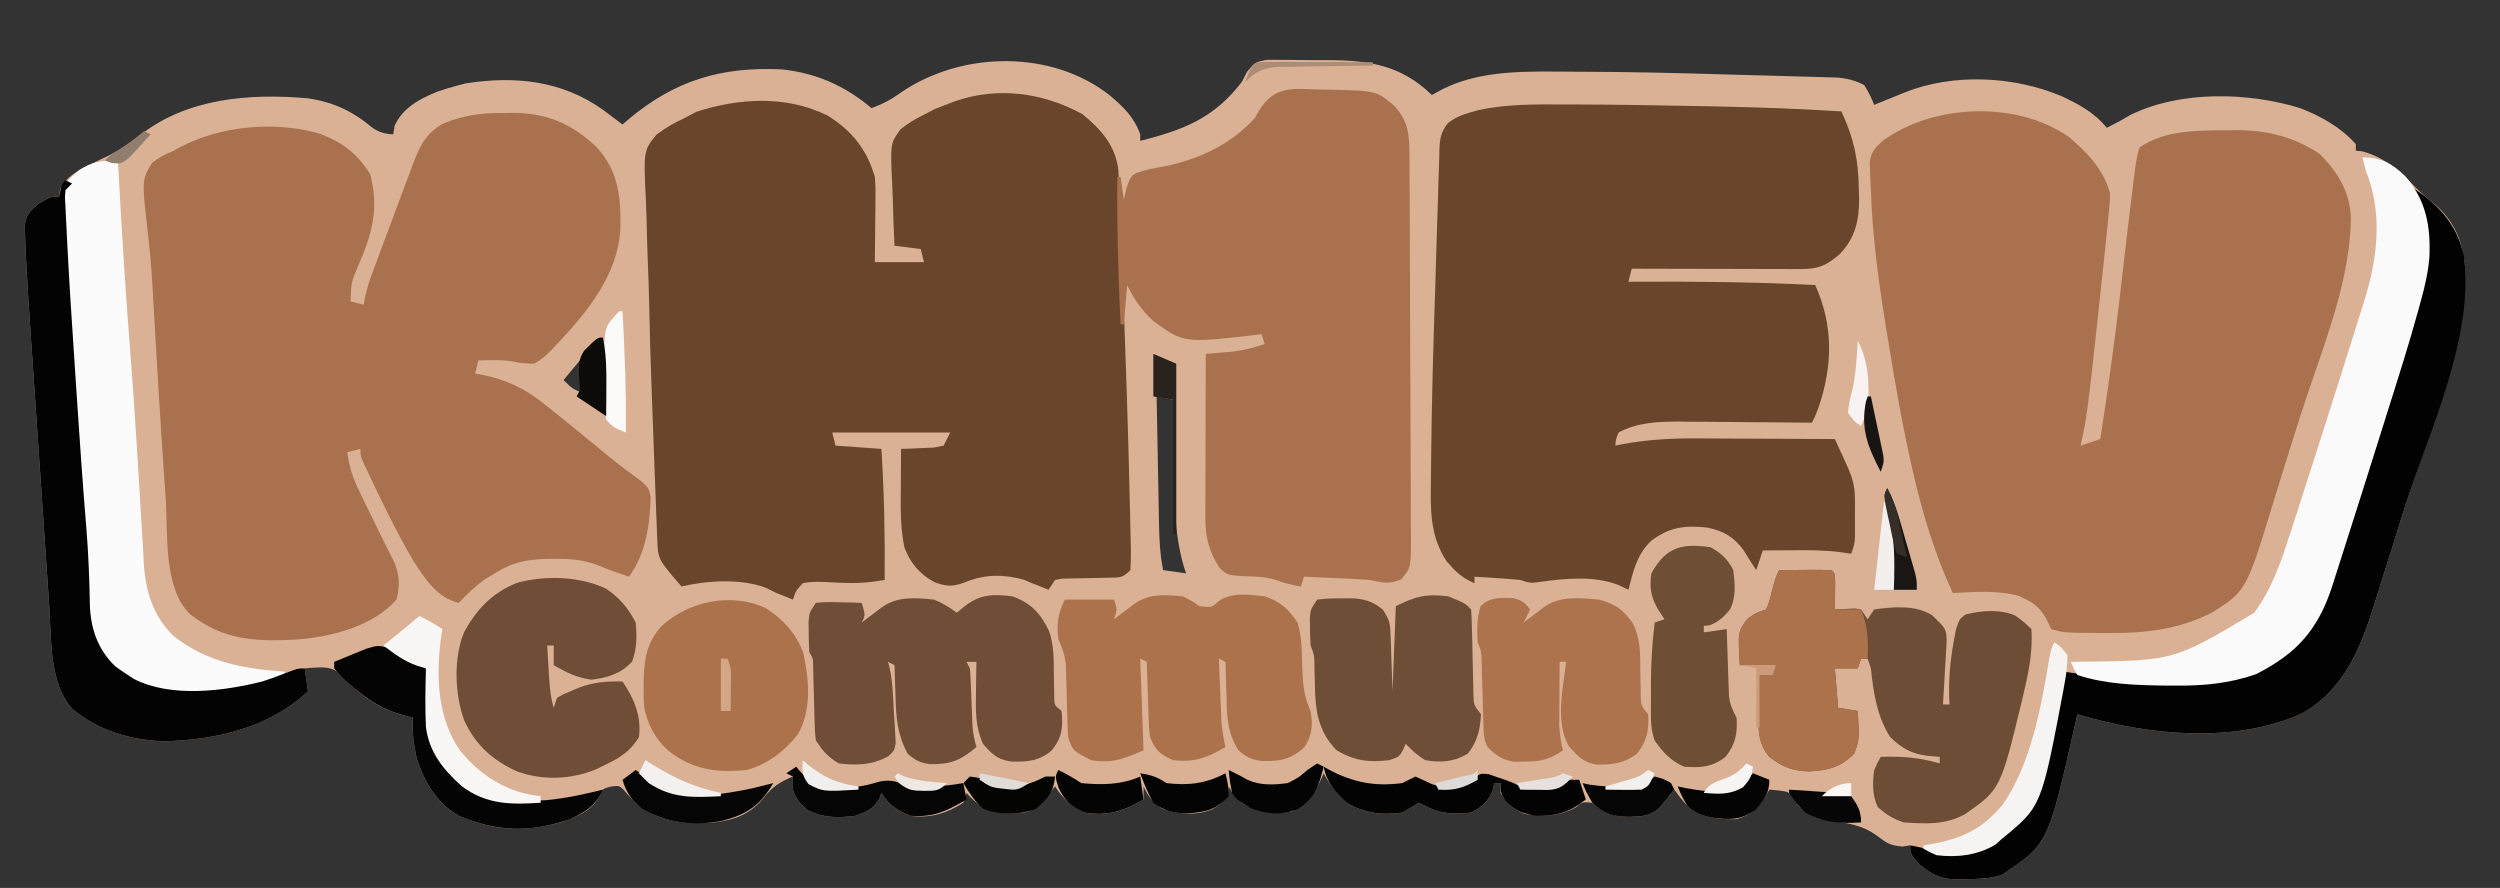 <?xml version="1.0" encoding="UTF-8"?>
<svg version="1.1" xmlns="http://www.w3.org/2000/svg" width="763" height="271">
<rect width="100%" height="100%" fill="#333333" stroke="none"/>
<path d="M0 0 C4.274 3.595 7.634 6.722 9.559 12.109 C9.559 12.769 9.559 13.429 9.559 14.109 C22.794 10.739 32.036 7.223 40.559 -3.891 C41.094 -4.915 41.629 -5.939 42.18 -6.994 C44.559 -9.891 44.559 -9.891 48.143 -10.635 C49.574 -10.661 51.006 -10.653 52.438 -10.617 C53.205 -10.618 53.972 -10.619 54.763 -10.62 C56.388 -10.616 58.012 -10.596 59.637 -10.563 C62.089 -10.516 64.537 -10.522 66.99 -10.535 C79.491 -10.491 89.305 -8.939 98.559 0.109 C99.693 -0.509 100.827 -1.128 101.996 -1.766 C114.091 -7.76 128.436 -7.062 141.613 -7.008 C142.6 -7.006 142.6 -7.006 143.607 -7.003 C158.826 -6.967 174.036 -6.602 189.248 -6.146 C193.014 -6.033 196.78 -5.934 200.547 -5.837 C203.497 -5.759 206.446 -5.673 209.395 -5.585 C210.786 -5.544 212.178 -5.507 213.569 -5.472 C215.491 -5.424 217.412 -5.363 219.333 -5.301 C220.418 -5.27 221.504 -5.239 222.622 -5.207 C225.663 -4.879 227.855 -4.313 230.559 -2.891 C232.371 0.234 232.371 0.234 233.559 3.109 C234.595 2.688 235.631 2.266 236.699 1.832 C238.069 1.279 239.439 0.725 240.809 0.172 C241.491 -0.106 242.172 -0.384 242.875 -0.67 C257.611 -6.607 276.238 -5.695 290.762 0.469 C296.202 3.018 300.718 5.446 304.559 10.109 C307.057 8.887 309.413 7.6 311.809 6.172 C326.977 -1.314 347.79 -0.77 363.559 4.109 C369.919 6.573 375.983 9.943 380.559 15.109 C380.559 15.769 380.559 16.429 380.559 17.109 C381.219 17.171 381.879 17.233 382.559 17.297 C389.237 19.106 394.099 23.348 398.766 28.293 C400.654 30.206 402.66 31.854 404.746 33.547 C410.468 38.47 413.067 44.55 413.867 51.973 C414.797 76.848 402.787 102.964 395.378 126.355 C393.909 130.992 392.456 135.635 391.009 140.279 C389.952 143.66 388.884 147.038 387.812 150.414 C387.317 151.98 386.826 153.546 386.34 155.114 C382.126 168.675 377.079 181.545 364.121 188.859 C343.369 198.287 316.783 195.474 295.559 189.109 C295.212 190.672 295.212 190.672 294.859 192.266 C286.633 228.727 286.633 228.727 272.559 238.109 C268.923 239.321 265.535 239.37 261.746 239.422 C261.047 239.451 260.347 239.48 259.627 239.51 C254.478 239.572 251.67 238.444 247.559 235.109 C244.559 231.709 244.559 231.709 244.559 229.109 C243.754 229.233 242.95 229.357 242.121 229.484 C238.293 229.081 237.446 228.477 234.496 226.234 C229.677 222.738 225.338 222.272 219.523 221.594 C215.484 220.934 213.587 219.819 210.559 217.109 C210.064 216.387 209.569 215.666 209.059 214.922 C207.592 212.779 207.592 212.779 204.371 212.359 C203.443 212.277 202.515 212.194 201.559 212.109 C201.022 213.037 200.486 213.966 199.934 214.922 C197.239 218.539 195.846 219.76 191.559 221.109 C186.011 221.243 180.954 220.729 176.559 217.109 C174.246 214.422 174.246 214.422 172.559 212.109 C171.961 212.85 171.961 212.85 171.352 213.605 C170.822 214.246 170.292 214.887 169.746 215.547 C169.224 216.185 168.702 216.823 168.164 217.48 C165.431 220.254 162.458 220.314 158.746 220.422 C153.897 220.401 151.416 219.12 147.559 216.109 C144.545 215.829 144.545 215.829 142.434 217.547 C137.325 220.323 132.413 220.413 126.746 219.484 C123.097 217.91 121.615 216.482 119.559 213.109 C119.559 212.119 119.559 211.129 119.559 210.109 C118.899 210.109 118.239 210.109 117.559 210.109 C117.476 210.687 117.394 211.264 117.309 211.859 C116.142 215.36 113.827 217.475 110.559 219.109 C105.644 219.569 101.695 219.688 97.246 217.422 C95.916 216.772 95.916 216.772 94.559 216.109 C92.88 217.089 91.215 218.093 89.559 219.109 C83.355 219.967 77.996 219.351 72.559 216.109 C69.784 213.398 67.3 210.591 65.559 207.109 C65.316 207.652 65.074 208.195 64.824 208.754 C62.581 213.543 60.902 216.841 55.746 218.797 C49.795 219.647 45.736 219.287 40.559 216.109 C38.649 214.464 37.684 213.36 36.559 211.109 C36.476 211.708 36.394 212.306 36.309 212.922 C35.329 215.779 34.122 216.572 31.559 218.109 C26.581 220.065 21.166 219.686 16.246 217.922 C13.315 215.945 12.092 214.261 10.559 211.109 C10.559 212.429 10.559 213.749 10.559 215.109 C4.504 218.697 -0.376 220.293 -7.441 219.109 C-11.448 217.07 -14.013 214.886 -16.441 211.109 C-17.039 211.85 -17.039 211.85 -17.648 212.605 C-18.178 213.246 -18.708 213.887 -19.254 214.547 C-19.776 215.185 -20.298 215.823 -20.836 216.48 C-23.603 219.287 -26.568 219.291 -30.316 219.359 C-35.612 219.305 -38.384 218.025 -42.254 214.422 C-42.646 213.989 -43.038 213.556 -43.441 213.109 C-43.771 214.099 -44.101 215.089 -44.441 216.109 C-49.415 219.301 -54.541 220.889 -60.441 220.109 C-64.621 218.502 -67.071 216.929 -69.441 213.109 C-69.751 214.007 -69.751 214.007 -70.066 214.922 C-72.098 218.154 -73.829 218.842 -77.441 220.109 C-82.847 220.776 -87.068 220.784 -92.004 218.359 C-94.28 216.258 -95.527 215.035 -96.441 212.109 C-96.441 210.789 -96.441 209.469 -96.441 208.109 C-100.36 209.696 -102.804 211.327 -105.379 214.609 C-109.309 219.486 -114.229 221.387 -120.441 222.109 C-128.73 222.718 -137.214 222.056 -143.879 216.609 C-146.441 214.109 -146.441 214.109 -148.004 212.234 C-149.474 210.839 -149.474 210.839 -152.004 211.172 C-154.578 211.846 -154.578 211.846 -155.383 214.008 C-157.682 218.572 -162.677 220.506 -167.32 222.094 C-178.692 225.173 -187.452 224.667 -198.441 220.109 C-205.04 216.274 -208.919 209.913 -211.191 202.742 C-212.222 198.49 -212.667 194.501 -212.441 190.109 C-213.368 189.906 -213.368 189.906 -214.312 189.699 C-222.571 187.6 -228.421 183.658 -233.941 177.172 C-237.248 174.444 -239.489 174.696 -243.648 174.934 C-244.24 174.992 -244.832 175.05 -245.441 175.109 C-244.946 178.574 -244.946 178.574 -244.441 182.109 C-256.306 193.249 -272.292 196.858 -288.191 197.359 C-298.469 197.019 -308.494 194.15 -316.465 187.395 C-323.471 179.312 -322.732 166.285 -323.403 156.115 C-323.481 154.995 -323.559 153.874 -323.64 152.72 C-323.894 149.06 -324.141 145.399 -324.387 141.738 C-324.563 139.167 -324.739 136.596 -324.916 134.025 C-325.284 128.654 -325.649 123.282 -326.01 117.91 C-326.426 111.737 -326.848 105.564 -327.275 99.391 C-327.688 93.407 -328.096 87.422 -328.502 81.437 C-328.674 78.911 -328.847 76.386 -329.021 73.86 C-329.543 66.279 -330.034 58.698 -330.441 51.109 C-330.485 50.309 -330.529 49.508 -330.574 48.683 C-330.671 46.688 -330.732 44.692 -330.789 42.695 C-330.818 41.68 -330.848 40.665 -330.879 39.619 C-330.314 36.377 -329.082 35.281 -326.566 33.234 C-323.016 31.109 -323.016 31.109 -320.441 31.109 C-320.358 30.51 -320.274 29.911 -320.188 29.293 C-318.538 24.467 -312.276 22.025 -307.938 19.859 C-307.114 19.468 -306.29 19.076 -305.441 18.672 C-301.906 16.978 -299.026 15.104 -296.004 12.609 C-281.595 1.042 -262.262 -0.461 -244.441 1.109 C-236.905 2.232 -230.906 4.962 -225.098 9.848 C-222.98 11.461 -221.082 11.944 -218.441 12.109 C-218.297 11.243 -218.153 10.377 -218.004 9.484 C-215.431 3.926 -210.562 1.41 -205.023 -0.898 C-202.839 -1.652 -200.681 -2.322 -198.441 -2.891 C-197.726 -3.074 -197.011 -3.257 -196.273 -3.445 C-181.263 -5.806 -166.921 -4.311 -154.379 4.645 C-153.74 5.128 -153.1 5.611 -152.441 6.109 C-151.699 6.665 -150.956 7.221 -150.191 7.793 C-149.614 8.227 -149.036 8.662 -148.441 9.109 C-147.859 8.601 -147.276 8.094 -146.676 7.57 C-132.42 -4.399 -118.28 -8.603 -99.781 -7.715 C-89.164 -6.551 -80.623 -2.726 -72.441 4.109 C-69.003 2.851 -66.262 1.396 -63.316 -0.766 C-44.88 -13.28 -17.754 -13.749 0 0 Z M-161.441 81.109 C-163.132 83.089 -164.8 85.089 -166.441 87.109 C-163.731 89.783 -163.731 89.783 -160.441 91.109 C-160.441 87.809 -160.441 84.509 -160.441 81.109 C-160.771 81.109 -161.101 81.109 -161.441 81.109 Z M14.559 92.109 C14.677 98.693 14.801 105.277 14.931 111.86 C14.974 114.099 15.016 116.338 15.056 118.576 C15.114 121.798 15.177 125.02 15.242 128.242 C15.259 129.239 15.276 130.236 15.293 131.264 C15.393 135.976 15.6 140.475 16.559 145.109 C18.869 145.439 21.179 145.769 23.559 146.109 C23.35 145.49 23.141 144.87 22.927 144.231 C19.871 133.883 20 123.569 19.871 112.859 C19.838 110.939 19.803 109.018 19.768 107.098 C19.683 102.435 19.616 97.772 19.559 93.109 C17.909 92.779 16.259 92.449 14.559 92.109 Z M236.559 119.109 C237.559 122.109 237.559 122.109 237.559 122.109 Z M144.559 211.109 C145.559 213.109 145.559 213.109 145.559 213.109 Z M93.559 213.109 C94.559 215.109 94.559 215.109 94.559 215.109 Z " fill="#DAB194" transform="translate(338.441,28.891)"/>
<path d="M0 0 C5.78 4.704 10.169 9.615 11.035 17.255 C11.081 18.405 11.127 19.554 11.174 20.739 C11.231 22.057 11.287 23.375 11.346 24.733 C11.399 26.179 11.451 27.625 11.504 29.07 C11.565 30.585 11.627 32.099 11.69 33.613 C11.854 37.673 12.007 41.733 12.157 45.794 C12.25 48.308 12.346 50.823 12.443 53.337 C13.277 74.949 14.012 96.564 14.5 118.188 C14.527 119.268 14.555 120.349 14.583 121.462 C14.656 124.454 14.715 127.445 14.77 130.438 C14.792 131.308 14.815 132.178 14.838 133.075 C14.866 135.113 14.787 137.152 14.688 139.188 C12.203 141.672 11.395 141.447 7.969 141.496 C7.037 141.521 6.105 141.546 5.145 141.572 C3.173 141.607 1.202 141.639 -0.77 141.666 C-1.702 141.692 -2.634 141.719 -3.594 141.746 C-4.879 141.766 -4.879 141.766 -6.189 141.787 C-6.89 141.919 -7.591 142.051 -8.312 142.188 C-8.973 143.178 -9.633 144.167 -10.312 145.188 C-11.014 144.899 -11.715 144.61 -12.438 144.312 C-13.861 143.756 -13.861 143.756 -15.312 143.188 C-16.643 142.631 -16.643 142.631 -18 142.062 C-24.252 140.411 -29.886 140.435 -35.875 142.938 C-39.466 144.266 -41.471 144.246 -45.062 142.875 C-49.698 140.412 -52.447 137.077 -54.312 132.188 C-55.605 125.91 -55.427 119.636 -55.375 113.25 C-55.37 112.185 -55.366 111.119 -55.361 110.021 C-55.35 107.41 -55.333 104.799 -55.312 102.188 C-54.397 102.162 -53.482 102.136 -52.539 102.109 C-51.351 102.053 -50.162 101.996 -48.938 101.938 C-47.754 101.891 -46.571 101.845 -45.352 101.797 C-44.349 101.596 -43.346 101.395 -42.312 101.188 C-41.322 99.207 -41.322 99.207 -40.312 97.188 C-52.193 97.188 -64.073 97.188 -76.312 97.188 C-75.983 98.507 -75.653 99.828 -75.312 101.188 C-68.382 101.683 -68.382 101.683 -61.312 102.188 C-60.458 115.537 -60.193 128.812 -60.312 142.188 C-64.225 142.878 -67.854 143.248 -71.828 143.109 C-72.604 143.084 -73.38 143.058 -74.18 143.031 C-75.785 142.968 -77.389 142.89 -78.992 142.797 C-81.205 142.738 -83.149 142.717 -85.312 143.188 C-87.446 145.542 -87.446 145.542 -88.312 148.188 C-89.302 147.785 -89.302 147.785 -90.312 147.375 C-91.302 146.983 -92.293 146.591 -93.312 146.188 C-94.406 145.651 -95.499 145.115 -96.625 144.562 C-104.126 141.717 -114.607 142.332 -122.312 144.188 C-129.477 135.892 -129.477 135.892 -129.707 129.974 C-129.744 129.145 -129.781 128.316 -129.818 127.462 C-129.864 126.118 -129.864 126.118 -129.91 124.746 C-129.949 123.804 -129.988 122.862 -130.028 121.891 C-130.153 118.803 -130.264 115.714 -130.375 112.625 C-130.458 110.473 -130.541 108.321 -130.625 106.169 C-130.83 100.813 -131.022 95.458 -131.21 90.102 C-131.302 87.48 -131.398 84.858 -131.497 82.237 C-131.784 74.505 -132.014 66.776 -132.156 59.041 C-132.255 53.931 -132.44 48.829 -132.647 43.723 C-132.794 39.783 -132.893 35.843 -132.982 31.901 C-133.035 29.987 -133.107 28.074 -133.2 26.162 C-133.908 11.16 -133.908 11.16 -129.934 6.247 C-127.132 4.176 -124.478 2.626 -121.312 1.188 C-120.157 0.569 -119.002 -0.05 -117.812 -0.688 C-104.699 -4.902 -90.411 -5.784 -77.766 0.441 C-70.343 5.012 -65.722 10.813 -63.312 19.188 C-63.085 22.255 -63.085 22.255 -63.117 25.461 C-63.124 26.615 -63.13 27.768 -63.137 28.957 C-63.162 30.742 -63.162 30.742 -63.188 32.562 C-63.197 33.776 -63.206 34.989 -63.215 36.238 C-63.238 39.221 -63.274 42.204 -63.312 45.188 C-58.362 45.188 -53.413 45.188 -48.312 45.188 C-48.807 43.208 -48.807 43.208 -49.312 41.188 C-51.953 40.858 -54.593 40.528 -57.312 40.188 C-57.536 35.616 -57.699 31.048 -57.807 26.473 C-57.852 24.92 -57.913 23.367 -57.991 21.815 C-58.621 8.997 -58.621 8.997 -55.491 4.668 C-53.18 2.815 -50.978 1.47 -48.312 0.188 C-47.203 -0.387 -46.093 -0.962 -44.949 -1.555 C-43.976 -1.929 -43.003 -2.302 -42 -2.688 C-41.014 -3.077 -40.028 -3.466 -39.012 -3.867 C-25.888 -8.463 -11.977 -6.554 0 0 Z " fill="#69452C" transform="translate(330.312,34.812)"/>
<path d="M0 0 C0.92 -0.015 1.841 -0.031 2.789 -0.047 C13.048 0.011 20.689 3.384 28.086 10.414 C34.837 17.772 35.556 25.835 35.34 35.512 C34.538 49.318 25.172 60.877 16 70.5 C15.434 71.115 14.868 71.73 14.285 72.363 C12.585 74.04 11.096 75.354 9 76.5 C5.125 76.375 5.125 76.375 3.133 75.934 C-0.544 75.186 -4.264 75.422 -8 75.5 C-8.495 77.48 -8.495 77.48 -9 79.5 C-8.25 79.635 -7.5 79.771 -6.727 79.91 C1.344 81.608 6.632 84.354 13 89.5 C13.604 89.984 14.208 90.467 14.83 90.965 C18.957 94.273 23.053 97.617 27.139 100.976 C34.274 106.888 34.274 106.888 41.738 112.363 C44 114.5 44 114.5 44.594 117.164 C44.315 125.983 43.172 134.111 38 141.5 C34.711 140.431 31.529 139.301 28.34 137.953 C23.871 136.278 19.803 136 15.062 136.062 C13.877 136.072 13.877 136.072 12.667 136.081 C6.709 136.241 2.06 137.213 -3 140.5 C-4.072 141.139 -5.145 141.779 -6.25 142.438 C-9.11 144.582 -11.548 146.904 -14 149.5 C-20.713 147.873 -24.322 142.097 -27.875 136.598 C-33.172 127.617 -37.65 118.222 -42.094 108.797 C-42.462 108.017 -42.83 107.236 -43.209 106.433 C-44 104.5 -44 104.5 -44 102.5 C-45.98 102.995 -45.98 102.995 -48 103.5 C-47.436 107.936 -46.31 111.404 -44.348 115.414 C-43.818 116.505 -43.289 117.595 -42.744 118.719 C-42.189 119.843 -41.634 120.967 -41.062 122.125 C-40.511 123.257 -39.96 124.389 -39.393 125.555 C-36.669 131.152 -36.669 131.152 -33.86 136.707 C-32.01 140.564 -31.89 144.406 -33 148.5 C-40.114 156.611 -52.84 159.873 -63.248 160.673 C-75.942 161.359 -85.583 161.024 -95.98 152.965 C-104.265 144.956 -102.69 128.218 -103.438 117.375 C-103.563 115.608 -103.69 113.841 -103.816 112.074 C-105.017 95.056 -106.025 78.025 -106.998 60.992 C-107.058 59.96 -107.117 58.928 -107.179 57.865 C-107.29 55.942 -107.399 54.019 -107.506 52.096 C-107.791 47.184 -108.204 42.313 -108.776 37.427 C-110.766 20.331 -110.766 20.331 -107.531 15.145 C-105.425 13.519 -103.456 12.513 -101 11.5 C-100.337 11.133 -99.675 10.765 -98.992 10.387 C-86.589 3.902 -70.595 2.483 -57.188 6.062 C-49.865 8.577 -45.11 12.138 -41 18.688 C-38.29 29.018 -40.375 36.718 -44.509 46.269 C-46.834 51.661 -46.834 51.661 -47 57.5 C-45.68 57.83 -44.36 58.16 -43 58.5 C-42.868 57.771 -42.736 57.041 -42.601 56.29 C-42.042 53.694 -41.311 51.351 -40.389 48.865 C-39.898 47.534 -39.898 47.534 -39.397 46.175 C-39.043 45.229 -38.689 44.283 -38.324 43.309 C-37.958 42.326 -37.591 41.344 -37.214 40.332 C-36.438 38.259 -35.661 36.188 -34.881 34.116 C-33.692 30.949 -32.519 27.777 -31.346 24.604 C-30.59 22.588 -29.832 20.573 -29.074 18.559 C-28.726 17.611 -28.378 16.663 -28.019 15.686 C-25.896 10.109 -24.163 6.302 -18.809 3.252 C-12.413 0.633 -6.882 -0.116 0 0 Z " fill="#A9714D" transform="translate(154,34.5)"/>
<path d="M0 0 C5.66 4.753 10.544 9.943 12.562 17.188 C12.513 19.559 12.513 19.559 12.246 22.312 C12.145 23.378 12.043 24.444 11.939 25.542 C11.815 26.745 11.69 27.948 11.562 29.188 C11.463 30.173 11.463 30.173 11.361 31.178 C10.825 36.454 10.26 41.728 9.688 47 C9.6 47.811 9.512 48.621 9.422 49.457 C5.557 85.091 5.557 85.091 3.562 94.188 C5.543 93.528 7.522 92.868 9.562 92.188 C11.865 77.486 13.919 62.781 15.625 48 C15.708 47.283 15.791 46.567 15.876 45.828 C16.204 42.979 16.532 40.131 16.859 37.282 C17.624 30.621 18.426 23.966 19.25 17.312 C19.369 16.333 19.489 15.353 19.612 14.343 C19.779 13.001 19.779 13.001 19.949 11.633 C20.092 10.481 20.092 10.481 20.237 9.305 C20.562 7.193 20.888 5.217 21.562 3.188 C29.381 -2.306 40.116 -1.996 49.312 -2.062 C50.104 -2.072 50.896 -2.081 51.712 -2.091 C60.694 -2.043 69.047 0.116 76.562 5.188 C82.215 10.924 85.814 16.768 86.062 24.938 C85.768 41.594 79.83 58.125 74.45 73.725 C71.865 81.224 69.429 88.752 67.082 96.328 C66.464 98.312 65.846 100.296 65.229 102.28 C64.307 105.242 63.389 108.204 62.485 111.172 C54.14 138.527 54.14 138.527 43.562 145.188 C33.419 150.353 23.054 151.515 11.812 151.375 C10.811 151.374 9.809 151.374 8.777 151.373 C-1.39 151.312 -1.39 151.312 -5.438 150.188 C-5.85 149.28 -6.263 148.373 -6.688 147.438 C-8.909 143.312 -11.001 142.04 -15.188 140.09 C-21.785 138.258 -28.657 138.834 -35.438 139.188 C-41.114 126.952 -44.901 114.175 -47.867 101.031 C-48.08 100.088 -48.293 99.145 -48.513 98.174 C-50.919 87.304 -52.817 76.357 -54.625 65.375 C-54.799 64.33 -54.972 63.285 -55.151 62.209 C-57.68 46.92 -59.982 31.703 -60.438 16.188 C-60.487 15.221 -60.537 14.254 -60.588 13.258 C-60.621 12.281 -60.654 11.304 -60.688 10.297 C-60.724 9.414 -60.76 8.53 -60.797 7.62 C-60.338 4.516 -59.2 3.366 -56.938 1.25 C-41.468 -10.167 -16.017 -11.167 0 0 Z " fill="#A9714D" transform="translate(631.438,41.812)"/>
<path d="M0 0 C0.739 0.001 1.478 0.002 2.239 0.004 C16.329 0.03 30.414 0.273 44.5 0.562 C45.486 0.582 46.472 0.602 47.488 0.622 C59.99 0.875 72.457 1.336 84.938 2.125 C88.751 10.366 90.15 16.86 90.25 25.938 C90.279 26.802 90.308 27.666 90.338 28.557 C90.403 35.205 89.18 40.791 84.419 45.687 C80.235 49.27 77.883 50.25 72.478 50.239 C71.337 50.238 70.196 50.238 69.02 50.238 C67.784 50.233 66.547 50.228 65.273 50.223 C64.011 50.221 62.749 50.22 61.448 50.218 C58.091 50.214 54.734 50.205 51.377 50.194 C47.952 50.183 44.527 50.179 41.102 50.174 C34.38 50.163 27.659 50.146 20.938 50.125 C20.608 51.445 20.277 52.765 19.938 54.125 C20.776 54.12 21.614 54.115 22.478 54.109 C40.661 54.011 58.772 54.192 76.938 55.125 C82.54 67.548 82.312 79.787 77.91 92.613 C76.938 95.125 76.938 95.125 75.938 97.125 C75.346 97.118 74.754 97.112 74.145 97.105 C67.947 97.038 61.75 96.993 55.552 96.96 C53.243 96.945 50.935 96.925 48.627 96.899 C45.296 96.862 41.964 96.845 38.633 96.832 C37.613 96.817 36.592 96.801 35.541 96.785 C29.253 96.784 22.564 97.013 16.938 100.125 C16.103 102.16 16.103 102.16 15.938 104.125 C17.007 103.912 17.007 103.912 18.098 103.694 C25.853 102.261 33.267 101.858 41.141 101.93 C42.344 101.933 43.548 101.935 44.789 101.938 C48.588 101.949 52.388 101.974 56.188 102 C58.783 102.01 61.378 102.019 63.973 102.027 C70.294 102.049 76.616 102.083 82.938 102.125 C83.752 103.895 84.564 105.666 85.375 107.438 C85.827 108.424 86.28 109.41 86.746 110.426 C88.261 113.858 89.064 116.527 89.07 120.25 C89.072 121.039 89.073 121.828 89.074 122.641 C89.07 123.46 89.066 124.28 89.062 125.125 C89.066 125.945 89.07 126.765 89.074 127.609 C89.072 128.793 89.072 128.793 89.07 130 C89.069 130.719 89.068 131.439 89.067 132.18 C88.938 134.125 88.938 134.125 87.938 137.125 C86.824 136.961 85.71 136.798 84.562 136.629 C79.678 136.018 74.854 136.013 69.938 136.062 C69.067 136.067 68.197 136.072 67.301 136.076 C65.18 136.088 63.059 136.106 60.938 136.125 C59.947 139.095 59.947 139.095 58.938 142.125 C57.623 140.153 56.35 138.153 55.125 136.125 C52.058 131.919 48.951 130.166 43.938 129.125 C37.04 128.42 32.551 128.971 26.938 133.125 C22.529 137.288 21.4 142.419 19.938 148.125 C18.391 147.382 18.391 147.382 16.812 146.625 C9.423 143.837 0.956 144.619 -6.75 145.688 C-10.062 146.125 -10.062 146.125 -13.062 145.125 C-15.455 144.899 -17.852 144.717 -20.25 144.562 C-21.522 144.479 -22.795 144.395 -24.105 144.309 C-25.081 144.248 -26.057 144.187 -27.062 144.125 C-27.062 144.785 -27.062 145.445 -27.062 146.125 C-30.028 144.806 -31.992 143.445 -34.125 141 C-34.611 140.461 -35.097 139.922 -35.598 139.367 C-40.846 131.334 -40.465 123.162 -40.328 113.934 C-40.316 112.396 -40.304 110.859 -40.293 109.322 C-40.131 91.197 -39.607 73.076 -39 54.961 C-38.838 50.068 -38.699 45.174 -38.564 40.279 C-38.455 36.462 -38.329 32.646 -38.199 28.829 C-38.14 27.021 -38.087 25.213 -38.041 23.405 C-37.976 20.908 -37.887 18.414 -37.792 15.918 C-37.771 14.816 -37.771 14.816 -37.751 13.692 C-37.596 10.279 -37.296 8.422 -35.16 5.701 C-32.878 3.987 -31.058 3.194 -28.312 2.438 C-27.513 2.207 -26.714 1.976 -25.891 1.738 C-17.286 -0.128 -8.77 -0.031 0 0 Z " fill="#69452C" transform="translate(477.062,31.875)"/>
<path d="M0 0 C1.706 0.016 1.706 0.016 3.447 0.033 C18.319 0.385 18.319 0.385 23.804 5.067 C27.821 9.59 28.308 13.353 28.341 19.191 C28.35 20.31 28.359 21.428 28.367 22.581 C28.372 23.804 28.376 25.027 28.38 26.287 C28.393 28.224 28.393 28.224 28.405 30.2 C28.431 34.477 28.447 38.754 28.461 43.031 C28.466 44.505 28.472 45.978 28.477 47.451 C28.499 53.578 28.517 59.705 28.529 65.832 C28.545 74.611 28.578 83.389 28.635 92.167 C28.674 98.342 28.693 104.517 28.699 110.692 C28.702 114.38 28.714 118.068 28.747 121.756 C28.782 125.867 28.778 129.977 28.771 134.088 C28.787 135.311 28.804 136.534 28.821 137.794 C28.76 146.002 28.76 146.002 25.849 149.488 C22.19 151.137 20.108 150.489 16.188 149.688 C14.503 149.555 12.817 149.451 11.129 149.371 C10.249 149.329 9.369 149.287 8.463 149.244 C7.568 149.205 6.672 149.166 5.75 149.125 C4.367 149.06 4.367 149.06 2.955 148.994 C0.699 148.889 -1.556 148.787 -3.812 148.688 C-4.143 149.678 -4.473 150.667 -4.812 151.688 C-7.467 151.219 -9.858 150.67 -12.375 149.688 C-15.774 148.699 -18.361 148.623 -21.875 148.562 C-27.248 148.216 -27.248 148.216 -29.664 145.953 C-32.66 141.153 -33.939 136.863 -33.926 131.206 C-33.926 130.085 -33.926 128.964 -33.926 127.81 C-33.921 126.6 -33.915 125.391 -33.91 124.145 C-33.909 122.906 -33.907 121.667 -33.906 120.391 C-33.901 117.101 -33.892 113.812 -33.881 110.522 C-33.871 107.164 -33.866 103.806 -33.861 100.447 C-33.85 93.861 -33.834 87.274 -33.812 80.688 C-32.694 80.598 -32.694 80.598 -31.553 80.506 C-30.57 80.423 -29.587 80.34 -28.574 80.254 C-27.602 80.173 -26.63 80.093 -25.628 80.01 C-22.161 79.613 -19.116 78.789 -15.812 77.688 C-16.142 76.698 -16.473 75.707 -16.812 74.688 C-17.384 74.76 -17.955 74.832 -18.543 74.906 C-40.505 77.42 -40.505 77.42 -49.812 70.688 C-53.408 67.339 -55.612 64.089 -57.812 59.688 C-58.142 63.648 -58.472 67.608 -58.812 71.688 C-59.142 71.688 -59.472 71.688 -59.812 71.688 C-60.549 56.676 -60.953 41.717 -60.812 26.688 C-60.483 26.688 -60.153 26.688 -59.812 26.688 C-59.483 28.997 -59.153 31.308 -58.812 33.688 C-58.565 32.574 -58.318 31.46 -58.062 30.312 C-56.812 26.688 -56.812 26.688 -55.141 25.539 C-52.23 24.474 -49.365 23.974 -46.312 23.438 C-35.697 21.231 -26.194 16.792 -18.812 8.688 C-18.263 7.705 -18.263 7.705 -17.703 6.703 C-13.228 -0.772 -8.196 -0.382 0 0 Z " fill="#A9714D" transform="translate(401.812,27.312)"/>
<path d="M0 0 C2.646 -0.027 5.292 -0.047 7.938 -0.062 C8.692 -0.071 9.447 -0.079 10.225 -0.088 C12.15 -0.097 14.075 -0.052 16 0 C17 1 17 1 17.098 3.504 C17.086 4.513 17.074 5.523 17.062 6.562 C17.053 7.574 17.044 8.586 17.035 9.629 C17.024 10.411 17.012 11.194 17 12 C19.018 11.902 21.036 11.805 23.055 11.707 C23.697 11.804 24.339 11.9 25 12 C25.66 12.99 26.32 13.98 27 15 C27.66 14.01 28.32 13.02 29 12 C34.685 11.191 41.74 10.556 46.75 13.812 C50.936 17.882 50.936 17.882 51.135 21.36 C51.083 22.266 51.031 23.172 50.977 24.105 C50.925 25.088 50.873 26.071 50.82 27.084 C50.756 28.108 50.691 29.132 50.625 30.188 C50.54 31.741 50.54 31.741 50.453 33.326 C50.312 35.885 50.16 38.442 50 41 C50.66 41 51.32 41 52 41 C51.948 40.07 51.948 40.07 51.895 39.121 C51.715 33.249 52.189 27.698 53.25 21.938 C53.482 20.668 53.714 19.398 53.953 18.09 C55 15 55 15 56.773 13.59 C61.628 12.304 67.325 11.854 72.016 13.863 C73.838 15.08 75.45 16.45 77 18 C77.37 24.459 76.345 30.225 74.875 36.5 C74.651 37.462 74.428 38.424 74.197 39.415 C67.573 66.865 67.573 66.865 56.812 74.438 C50.772 77.793 44.759 77.466 38 77 C34.592 75.825 32.797 74.69 30.125 72.375 C28.387 68.706 28.459 64.99 29 61 C30.02 58.719 30.02 58.719 31 57 C37.404 56.764 42.846 57.177 49 59 C49 58.34 49 57.68 49 57 C47.783 56.897 46.566 56.794 45.312 56.688 C40.365 56.05 37.465 54.422 33.875 50.938 C29.816 44.579 28.777 37.382 28 30 C27.505 28.515 27.505 28.515 27 27 C26.34 27 25.68 27 25 27 C24.505 28.485 24.505 28.485 24 30 C21.69 30 19.38 30 17 30 C17.33 33.96 17.66 37.92 18 42 C19.98 42.33 21.96 42.66 24 43 C24.458 51.734 24.458 51.734 22.938 55.938 C18.957 60.174 14.613 61.181 9 61.438 C3.906 61.267 1.063 60.068 -3 57 C-6.921 52.332 -6.347 47.463 -6.188 41.688 C-6.174 40.756 -6.16 39.825 -6.146 38.865 C-6.111 36.576 -6.062 34.288 -6 32 C-5.361 31.876 -4.721 31.753 -4.062 31.625 C-3.382 31.419 -2.701 31.212 -2 31 C-1.67 30.34 -1.34 29.68 -1 29 C-4.63 29 -8.26 29 -12 29 C-12.613 18.828 -12.613 18.828 -9.688 14.875 C-7 13 -7 13 -4 12 C-3.008 9.738 -3.008 9.738 -2.375 7.062 C-1.043 2.087 -1.043 2.087 0 0 Z " fill="#6E4D36" transform="translate(543,174)"/>
<path d="M0 0 C8.299 5.561 13.649 11.098 16 21 C19.233 46.118 5.269 74.727 -2.181 98.246 C-3.649 102.883 -5.102 107.525 -6.55 112.169 C-7.607 115.551 -8.675 118.928 -9.747 122.305 C-10.242 123.87 -10.732 125.437 -11.219 127.004 C-15.433 140.565 -20.48 153.435 -33.438 160.75 C-54.19 170.177 -80.775 167.365 -102 161 C-102.231 162.042 -102.461 163.083 -102.699 164.156 C-110.926 200.617 -110.926 200.617 -125 210 C-128.636 211.212 -132.024 211.261 -135.812 211.312 C-136.512 211.342 -137.211 211.371 -137.932 211.4 C-143.081 211.463 -145.889 210.335 -150 207 C-153 203.6 -153 203.6 -153 201 C-150.237 201.523 -147.674 202.109 -145 203 C-137.402 203.793 -130.31 202.633 -124.25 197.812 C-119.116 191.395 -115.934 184.936 -113.438 177.125 C-113.142 176.221 -112.846 175.317 -112.541 174.386 C-109.773 165.713 -107.755 156.926 -106 148 C-102.607 148.476 -99.222 148.962 -95.844 149.535 C-75.694 152.713 -54.788 153.243 -37 142 C-30.148 136.139 -26.932 127.382 -24.062 119.062 C-23.723 118.114 -23.723 118.114 -23.377 117.146 C-21.677 112.288 -20.214 107.367 -18.777 102.426 C-16.742 95.425 -14.599 88.461 -12.406 81.508 C-11.931 79.999 -11.931 79.999 -11.446 78.459 C-10.137 74.308 -8.827 70.157 -7.511 66.007 C-4.202 55.562 -0.925 45.114 1.934 34.535 C2.241 33.424 2.241 33.424 2.555 32.291 C4.833 23.612 6.141 13.392 2 5.125 C1.01 3.578 1.01 3.578 0 2 C0 1.34 0 0.68 0 0 Z " fill="#020202" transform="translate(736,57)"/>
<path d="M0 0 C5.733 2.086 8.628 5.243 11.197 10.673 C12.634 14.837 12.599 19.007 12.625 23.375 C12.65 25.154 12.684 26.932 12.727 28.711 C12.733 29.487 12.738 30.264 12.745 31.064 C12.832 33.237 12.832 33.237 15 35 C15.469 39.967 15.161 43.076 12 47 C8.182 50.355 4.343 50.575 -0.559 50.414 C-4.699 49.712 -6.247 48.166 -9 45 C-11.364 39.724 -11.236 34.785 -11.125 29.125 C-11.116 28.246 -11.107 27.367 -11.098 26.461 C-11.074 24.307 -11.038 22.154 -11 20 C-11.99 20 -12.98 20 -14 20 C-13.505 20.99 -13.505 20.99 -13 22 C-12.86 23.473 -12.775 24.951 -12.719 26.43 C-12.663 27.746 -12.663 27.746 -12.605 29.09 C-12.553 30.468 -12.553 30.468 -12.5 31.875 C-12.431 33.685 -12.358 35.495 -12.281 37.305 C-12.251 38.109 -12.221 38.913 -12.189 39.742 C-12.006 41.928 -11.596 43.892 -11 46 C-15.715 49.95 -18.738 51.333 -25.004 51.207 C-28.08 50.888 -29.688 50.048 -32 48 C-35.114 42.2 -35.523 37.075 -35.688 30.562 C-35.739 29.179 -35.739 29.179 -35.791 27.768 C-35.873 25.512 -35.942 23.256 -36 21 C-36.66 20.67 -37.32 20.34 -38 20 C-37.844 20.55 -37.689 21.101 -37.529 21.668 C-36.496 26.225 -36.442 30.909 -36.188 35.562 C-36.111 36.616 -36.034 37.67 -35.955 38.756 C-35.902 39.766 -35.848 40.776 -35.793 41.816 C-35.736 42.739 -35.68 43.661 -35.622 44.612 C-36 47 -36 47 -37.825 48.761 C-42.668 51.519 -47.56 51.643 -53 51 C-56.395 48.949 -57.803 47.295 -60 44 C-60.303 41.396 -60.303 41.396 -60.379 38.309 C-60.413 37.199 -60.447 36.09 -60.482 34.947 C-60.509 33.789 -60.535 32.631 -60.562 31.438 C-60.622 29.144 -60.686 26.851 -60.754 24.559 C-60.778 23.541 -60.802 22.523 -60.826 21.474 C-60.841 18.998 -60.841 18.998 -62 17 C-62.122 15.024 -62.175 13.043 -62.188 11.062 C-62.202 10.002 -62.216 8.941 -62.23 7.848 C-62 5 -62 5 -60 2 C-56.742 1.707 -56.742 1.707 -52.875 1.812 C-50.953 1.853 -50.953 1.853 -48.992 1.895 C-48.005 1.929 -47.017 1.964 -46 2 C-44.875 5.75 -44.875 5.75 -46 8 C-45.446 7.578 -44.891 7.157 -44.32 6.723 C-43.234 5.901 -43.234 5.901 -42.125 5.062 C-41.406 4.517 -40.686 3.972 -39.945 3.41 C-35.128 -0.082 -29.756 0.435 -24 1 C-21.246 2.05 -19.406 3.25 -17 5 C-16.216 4.361 -15.432 3.721 -14.625 3.062 C-9.908 -0.644 -5.872 -0.738 0 0 Z " fill="#6F4D36" transform="translate(309,182)"/>
<path d="M0 0 C2.938 1.5 2.938 1.5 5 3 C8.874 3.411 8.874 3.411 10.883 1.523 C14.956 -1.408 20.195 -0.47 25 0 C29.764 1.617 32.241 3.81 35 8 C35.851 10.741 36.148 13.292 36.246 16.152 C36.279 16.929 36.312 17.706 36.346 18.506 C36.407 20.123 36.464 21.74 36.518 23.357 C36.708 27.7 37.186 30.992 39 35 C39.693 39.253 39.512 42.159 37.25 45.875 C33.101 49.794 29.751 50.401 24.184 50.246 C21.066 49.895 19.352 49.075 17 47 C13.456 41.567 13.461 36.405 13.312 30.125 C13.278 29.15 13.244 28.176 13.209 27.172 C13.127 24.781 13.058 22.391 13 20 C12.34 19.67 11.68 19.34 11 19 C11.139 22.563 11.288 26.125 11.438 29.688 C11.477 30.695 11.516 31.702 11.557 32.74 C11.599 33.717 11.64 34.693 11.684 35.699 C11.72 36.595 11.757 37.49 11.795 38.413 C12.001 41.008 12.438 43.461 13 46 C7.456 49.303 3.479 50.744 -3 50 C-6.86 48.322 -8.454 46.86 -10 43 C-10.319 40.435 -10.319 40.435 -10.414 37.578 C-10.453 36.553 -10.491 35.529 -10.531 34.473 C-10.562 33.409 -10.593 32.346 -10.625 31.25 C-10.664 30.171 -10.702 29.092 -10.742 27.98 C-10.836 25.32 -10.922 22.661 -11 20 C-11.66 19.67 -12.32 19.34 -13 19 C-12.67 28.24 -12.34 37.48 -12 47 C-18.212 49.662 -21.571 51.073 -28 50 C-33.64 47.079 -33.64 47.079 -35 43 C-35.126 41.14 -35.202 39.277 -35.246 37.414 C-35.279 36.318 -35.312 35.223 -35.346 34.094 C-35.407 31.789 -35.464 29.484 -35.518 27.18 C-35.552 26.081 -35.586 24.983 -35.621 23.852 C-35.659 22.348 -35.659 22.348 -35.697 20.815 C-36.013 17.88 -36.821 15.69 -38 13 C-38.581 8.414 -38.102 5.204 -36 1 C-31.05 1 -26.1 1 -21 1 C-20 4 -20 4 -21 7 C-20.446 6.578 -19.891 6.157 -19.32 5.723 C-18.234 4.901 -18.234 4.901 -17.125 4.062 C-16.406 3.517 -15.686 2.972 -14.945 2.41 C-10.352 -0.92 -5.506 -0.479 0 0 Z " fill="#AB724C" transform="translate(361,182)"/>
<path d="M0 0 C0.067 1.276 0.067 1.276 0.136 2.578 C1.132 21.228 2.286 39.856 3.758 58.475 C4.476 67.639 5.124 76.803 5.673 85.979 C5.984 91.16 6.311 96.341 6.638 101.521 C6.795 104.071 6.944 106.621 7.085 109.172 C7.284 112.77 7.511 116.365 7.742 119.961 C7.794 121.029 7.847 122.097 7.9 123.198 C8.493 131.754 10.827 139.275 17.188 145.312 C27.501 153.21 38.37 155.103 51 156 C50 158 50 158 48.18 158.816 C47.419 159.063 46.659 159.309 45.875 159.562 C45.13 159.811 44.385 160.06 43.617 160.316 C32.441 163.236 15.564 164.723 5.004 159.32 C-2.072 154.658 -6.57 150.291 -9 142 C-9.6 137.539 -9.829 133.092 -9.985 128.599 C-10.122 124.69 -10.32 120.783 -10.508 116.875 C-10.545 116.059 -10.583 115.244 -10.622 114.404 C-10.996 106.502 -11.602 98.624 -12.245 90.74 C-13.575 74.4 -14.678 58.05 -15.688 41.688 C-15.754 40.624 -15.821 39.561 -15.889 38.465 C-16.08 35.418 -16.265 32.371 -16.449 29.324 C-16.505 28.428 -16.561 27.532 -16.619 26.608 C-16.875 22.264 -17.072 17.92 -17.167 13.57 C-17.197 12.377 -17.197 12.377 -17.227 11.16 C-16.809 7.183 -14.949 5.629 -12 3 C-7.762 0.295 -4.948 -0.124 0 0 Z " fill="#FCFBFB" transform="translate(36,49)"/>
<path d="M0 0 C5.798 0.121 8.957 1.787 13.133 5.809 C19.415 13.182 20.869 20.923 20.452 30.46 C20.09 34.978 19.124 39.182 17.922 43.543 C17.594 44.758 17.594 44.758 17.26 45.998 C14.329 56.687 10.965 67.246 7.625 77.812 C6.984 79.852 6.343 81.892 5.703 83.932 C1.503 97.299 -2.734 110.654 -7 124 C-7.269 124.842 -7.537 125.684 -7.814 126.551 C-8.076 127.369 -8.338 128.187 -8.608 129.029 C-8.84 129.755 -9.073 130.481 -9.312 131.229 C-13.651 144.371 -20.185 151.512 -32.438 157.75 C-40.611 160.618 -48.57 161.332 -57.188 161.25 C-58.686 161.243 -58.686 161.243 -60.214 161.236 C-69.138 161.128 -78.469 160.844 -87 158 C-88.188 155.938 -88.188 155.938 -89 154 C-88.255 153.991 -87.511 153.981 -86.744 153.972 C-57.501 153.671 -57.501 153.671 -33 139 C-27.201 131.093 -24.383 122.153 -21.438 112.938 C-20.927 111.372 -20.416 109.807 -19.904 108.242 C-18.25 103.167 -16.624 98.084 -15 93 C-14.416 91.175 -13.831 89.35 -13.247 87.524 C-9.462 75.694 -5.709 63.854 -2 52 C-1.793 51.341 -1.587 50.683 -1.374 50.004 C-0.815 48.218 -0.259 46.432 0.297 44.645 C0.599 43.672 0.902 42.7 1.214 41.698 C4.833 29.277 5.995 16.137 1 4 C0.645 2.672 0.306 1.34 0 0 Z " fill="#FBFAFA" transform="translate(721,48)"/>
<path d="M0 0 C0.66 0.33 1.32 0.66 2 1 C1.34 1.66 0.68 2.32 0 3 C-0.217 5.123 -0.217 5.123 -0.045 7.594 C-0.003 8.558 0.038 9.522 0.081 10.515 C0.138 11.574 0.195 12.632 0.254 13.723 C0.306 14.832 0.359 15.94 0.413 17.083 C1.028 29.57 1.837 42.046 2.675 54.52 C2.937 58.43 3.194 62.341 3.451 66.252 C4.334 79.607 5.265 92.955 6.361 106.295 C6.973 113.924 7.296 121.541 7.417 129.194 C7.562 136.556 9.739 143.13 15.125 148.312 C16.384 149.254 17.678 150.15 19 151 C19.959 151.621 19.959 151.621 20.938 152.254 C32.086 157.968 48.245 155.975 60 153 C62.019 152.348 64.025 151.65 66 150.875 C70.818 149 70.818 149 73 149 C73.495 152.465 73.495 152.465 74 156 C62.135 167.14 46.149 170.749 30.25 171.25 C19.972 170.909 9.947 168.04 1.977 161.285 C-5.029 153.203 -4.291 140.176 -4.961 130.006 C-5.04 128.886 -5.118 127.765 -5.199 126.61 C-5.453 122.95 -5.699 119.29 -5.945 115.629 C-6.121 113.058 -6.298 110.487 -6.475 107.916 C-6.843 102.544 -7.207 97.173 -7.569 91.801 C-7.984 85.627 -8.407 79.454 -8.833 73.282 C-9.247 67.297 -9.655 61.312 -10.06 55.327 C-10.232 52.802 -10.405 50.276 -10.58 47.751 C-11.102 40.17 -11.593 32.588 -12 25 C-12.044 24.199 -12.087 23.399 -12.132 22.574 C-12.23 20.579 -12.29 18.582 -12.347 16.586 C-12.377 15.57 -12.407 14.555 -12.437 13.509 C-11.872 10.267 -10.64 9.172 -8.125 7.125 C-4.575 5 -4.575 5 -2 5 C-1.856 4.361 -1.711 3.721 -1.562 3.062 C-1 1 -1 1 0 0 Z " fill="#030303" transform="translate(20,55)"/>
<path d="M0 0 C3.999 2.618 6.928 6.087 9.059 10.348 C9.487 14.537 9.462 18.255 7.996 22.223 C4.53 26.024 0.629 27.148 -4.379 27.785 C-8.845 27.237 -12.09 25.589 -15.941 23.348 C-15.941 21.368 -15.941 19.388 -15.941 17.348 C-16.601 17.348 -17.261 17.348 -17.941 17.348 C-17.8 19.765 -17.654 22.181 -17.504 24.598 C-17.465 25.28 -17.425 25.961 -17.385 26.664 C-17.175 29.992 -16.922 33.15 -15.941 36.348 C-15.611 35.358 -15.281 34.368 -14.941 33.348 C-13.016 32.215 -13.016 32.215 -10.629 31.223 C-9.849 30.89 -9.069 30.558 -8.266 30.215 C-3.676 28.503 0.135 28.253 5.059 28.348 C8.596 33.596 10.89 38.883 10.059 45.348 C7.424 49.555 4.55 51.475 0.121 53.598 C-0.899 54.098 -1.918 54.598 -2.969 55.113 C-10.634 58.296 -19.304 58.611 -27.129 55.785 C-34.558 52.419 -39.866 47.692 -43.25 40.242 C-46.157 32.278 -46.608 21.135 -43.254 13.223 C-39.504 6.314 -34.665 1.242 -27.234 -1.738 C-18.634 -4.126 -8.122 -3.821 0 0 Z " fill="#6F4D36" transform="translate(184.941,179.652)"/>
<path d="M0 0 C5.029 2.029 5.029 2.029 7 4 C7.134 6.109 7.204 8.223 7.246 10.336 C7.279 11.628 7.312 12.919 7.346 14.25 C7.393 16.313 7.438 18.376 7.477 20.438 C7.517 22.425 7.569 24.412 7.621 26.398 C7.646 27.591 7.671 28.784 7.697 30.013 C7.783 33.182 7.783 33.182 10 36 C9.736 40.751 8.924 44.21 6 48 C1.818 50.533 -2.228 50.849 -7 50 C-9.449 48.569 -10.994 47.057 -13 45 C-13.268 45.639 -13.536 46.279 -13.812 46.938 C-15 49 -15 49 -18 50 C-24.249 50.777 -28.833 50.17 -34.211 46.875 C-39.663 41.161 -40.598 34.814 -40.688 27.188 C-40.73 25.514 -40.775 23.841 -40.824 22.168 C-40.835 21.439 -40.847 20.709 -40.858 19.958 C-40.935 17.785 -40.935 17.785 -42 15 C-42.119 13.169 -42.175 11.334 -42.188 9.5 C-42.202 8.541 -42.216 7.582 -42.23 6.594 C-42 4 -42 4 -40 1 C-37.463 0.694 -35.221 0.582 -32.688 0.625 C-31.371 0.617 -30.055 0.61 -28.699 0.602 C-24.873 1.014 -23.01 1.664 -20 4 C-17.843 7.236 -17.716 8.344 -17.586 12.105 C-17.55 12.991 -17.515 13.877 -17.478 14.79 C-17.444 15.911 -17.41 17.032 -17.375 18.188 C-17.251 21.756 -17.128 25.324 -17 29 C-16.67 20.42 -16.34 11.84 -16 3 C-9.841 -0.079 -6.611 -0.825 0 0 Z " fill="#6F4E37" transform="translate(442,182)"/>
<path d="M0 0 C2.732 0.539 3.651 1.336 5.375 3.469 C4.715 4.789 4.055 6.109 3.375 7.469 C4.206 6.836 4.206 6.836 5.055 6.191 C6.141 5.37 6.141 5.37 7.25 4.531 C7.969 3.986 8.689 3.441 9.43 2.879 C14.49 -0.789 20.351 -0.024 26.375 0.469 C31.225 1.729 33.585 3.386 36.551 7.449 C39.109 12.173 38.971 16.954 39 22.219 C39.026 24.089 39.059 25.959 39.102 27.828 C39.108 28.648 39.113 29.467 39.12 30.312 C39.245 32.764 39.245 32.764 41.375 35.469 C41.727 40.295 41.011 43.666 38 47.469 C33.99 50.524 30.551 50.868 25.664 50.82 C21.715 50.214 20.073 48.364 17.375 45.469 C12.89 38.361 15.389 27.425 16.375 19.469 C15.715 19.469 15.055 19.469 14.375 19.469 C14.346 23.031 14.328 26.594 14.312 30.156 C14.304 31.164 14.296 32.171 14.287 33.209 C14.284 34.185 14.281 35.162 14.277 36.168 C14.272 37.063 14.267 37.959 14.261 38.882 C14.377 41.505 14.793 43.912 15.375 46.469 C11.439 49.237 8.667 49.901 3.875 49.906 C2.772 49.926 1.668 49.945 0.531 49.965 C-3.262 49.369 -4.9 48.119 -7.625 45.469 C-8.983 42.754 -8.823 40.509 -8.906 37.473 C-8.944 36.274 -8.981 35.076 -9.02 33.842 C-9.054 32.584 -9.089 31.327 -9.125 30.031 C-9.194 27.553 -9.267 25.075 -9.344 22.598 C-9.374 21.495 -9.404 20.392 -9.436 19.256 C-9.513 16.385 -9.513 16.385 -10.625 13.469 C-10.889 9.382 -10.893 6.388 -9.75 2.469 C-6.686 -0.415 -4.079 -0.049 0 0 Z " fill="#AC734D" transform="translate(461.625,182.531)"/>
<path d="M0 0 C5.307 3.33 9.511 7.893 11.609 13.797 C13.403 21.819 14.251 31.595 9.766 38.859 C5.606 43.998 0.828 47.614 -5.562 49.5 C-14.673 50.406 -22.012 49.477 -29.312 43.812 C-33.395 40.453 -36.02 35.483 -36.96 30.31 C-37.133 28.045 -37.17 25.834 -37.125 23.562 C-37.114 22.772 -37.103 21.981 -37.092 21.167 C-36.862 14.982 -35.881 10.17 -31.562 5.5 C-23.336 -1.99 -10.579 -4.746 0 0 Z " fill="#AB724C" transform="translate(233.562,185.5)"/>
<path d="M0 0 C2.646 -0.027 5.292 -0.047 7.938 -0.062 C8.692 -0.071 9.447 -0.079 10.225 -0.088 C12.15 -0.097 14.075 -0.052 16 0 C17 1 17 1 17.098 3.504 C17.086 4.513 17.074 5.523 17.062 6.562 C17.053 7.574 17.044 8.586 17.035 9.629 C17.024 10.411 17.012 11.194 17 12 C19.64 12 22.28 12 25 12 C27.104 17.129 27.218 21.561 27 27 C26.34 27 25.68 27 25 27 C24.505 28.485 24.505 28.485 24 30 C21.69 30 19.38 30 17 30 C17.33 33.96 17.66 37.92 18 42 C19.98 42.33 21.96 42.66 24 43 C24.458 51.734 24.458 51.734 22.938 55.938 C18.957 60.174 14.613 61.181 9 61.438 C3.906 61.267 1.063 60.068 -3 57 C-6.921 52.332 -6.347 47.463 -6.188 41.688 C-6.174 40.756 -6.16 39.825 -6.146 38.865 C-6.111 36.576 -6.062 34.288 -6 32 C-5.361 31.876 -4.721 31.753 -4.062 31.625 C-3.382 31.419 -2.701 31.212 -2 31 C-1.67 30.34 -1.34 29.68 -1 29 C-4.63 29 -8.26 29 -12 29 C-12.613 18.828 -12.613 18.828 -9.688 14.875 C-7 13 -7 13 -4 12 C-3.008 9.738 -3.008 9.738 -2.375 7.062 C-1.043 2.087 -1.043 2.087 0 0 Z " fill="#AB724C" transform="translate(543,174)"/>
<path d="M0 0 C3.176 1.652 5.377 3.754 7 7 C7.514 11.08 7.898 15.201 6.023 18.957 C4.173 21.29 2.482 22.817 -0.312 23.875 C-0.869 23.916 -1.426 23.957 -2 24 C-2 24.66 -2 25.32 -2 26 C1.465 25.505 1.465 25.505 5 25 C5.02 25.676 5.04 26.352 5.06 27.048 C5.155 30.116 5.265 33.183 5.375 36.25 C5.406 37.313 5.437 38.377 5.469 39.473 C5.507 40.497 5.546 41.522 5.586 42.578 C5.633 43.992 5.633 43.992 5.681 45.435 C6.008 48.067 6.74 49.697 8 52 C8.338 56.844 7.652 60.176 4.625 64 C0.447 67.183 -2.846 67.355 -8 67 C-12.121 65.179 -14.434 62.666 -17 59 C-17.985 56.046 -18.129 54.107 -18.133 51.027 C-18.134 50.044 -18.135 49.062 -18.137 48.049 C-18.133 47.022 -18.129 45.995 -18.125 44.938 C-18.129 43.938 -18.133 42.938 -18.137 41.908 C-18.128 35.546 -17.766 29.316 -17 23 C-16.01 22.67 -15.02 22.34 -14 22 C-14.99 20.484 -14.99 20.484 -16 18.938 C-18.146 15.135 -18.64 12.403 -18 8 C-13.607 -0.029 -8.706 -1.254 0 0 Z " fill="#6F4E36" transform="translate(522,167)"/>
<path d="M0 0 C0.911 0.257 1.823 0.513 2.762 0.777 C6.232 2.153 8.398 3.291 11 6 C12.256 10.407 11.945 15.027 11.926 19.57 C11.907 27.877 15.334 34.393 21.055 40.305 C28.834 47.084 37.838 46.763 47.668 46.207 C53.551 45.686 59.274 44.419 65 43 C62.896 47.905 59.724 49.761 55 52 C42.801 56.171 32.959 55.96 21 51 C14.401 47.164 10.522 40.804 8.25 33.633 C7.219 29.381 6.775 25.392 7 21 C6.383 20.865 5.765 20.729 5.129 20.59 C-1.913 18.8 -6.618 15.82 -12 11 C-12.552 10.506 -13.103 10.013 -13.672 9.504 C-15.062 8.188 -15.062 8.188 -17 6 C-17 5.34 -17 4.68 -17 4 C-14.922 3.132 -12.838 2.281 -10.75 1.438 C-9.59 0.962 -8.43 0.486 -7.234 -0.004 C-3.975 -1.008 -3.047 -1.219 0 0 Z " fill="#040404" transform="translate(119,198)"/>
<path d="M0 0 C0.643 0.361 1.286 0.722 1.949 1.094 C9.329 4.884 15.729 6.078 24 5 C24.719 4.631 25.439 4.263 26.18 3.883 C26.78 3.591 27.381 3.3 28 3 C29.674 3.755 31.347 4.515 33 5.316 C36.637 6.559 40.356 6.064 44 5 C44.643 4.461 45.286 3.922 45.949 3.367 C48 2 48 2 50.508 2.328 C51.371 2.632 52.235 2.937 53.125 3.25 C53.994 3.544 54.863 3.838 55.758 4.141 C58 5 58 5 60 6 C61.789 6.122 63.582 6.175 65.375 6.188 C66.331 6.202 67.288 6.216 68.273 6.23 C71.066 5.994 72.57 5.308 75 4 C75.99 4 76.98 4 78 4 C78.99 6.97 78.99 6.97 80 10 C75.172 13.837 71.185 15.086 65 15 C60.672 14.29 58.67 13.67 55.562 10.562 C54 8 54 8 54 5 C53.34 5 52.68 5 52 5 C51.917 5.577 51.835 6.155 51.75 6.75 C50.583 10.251 48.268 12.366 45 14 C40.086 14.46 36.136 14.579 31.688 12.312 C30.801 11.879 29.914 11.446 29 11 C27.321 11.979 25.657 12.983 24 14 C17.797 14.857 12.437 14.241 7 11 C3.485 7.708 0.91 4.813 0 0 Z M28 8 C29 10 29 10 29 10 Z " fill="#040303" transform="translate(404,234)"/>
<path d="M0 0 C2.494 1.204 4.681 2.454 7 4 C6.835 5.093 6.67 6.186 6.5 7.312 C5.104 18.998 5.542 31.206 12.496 41.191 C18.923 48.92 26.878 53.962 37 55 C37 55.66 37 56.32 37 57 C27.878 57.591 20.533 57.601 13 52 C7.315 46.976 3.025 41.641 2 34 C1.702 27.999 1.825 22.003 2 16 C1.09 15.724 0.18 15.448 -0.758 15.164 C-4.862 13.69 -7.543 11.627 -11 9 C-9.948 8.165 -9.948 8.165 -8.875 7.312 C-5.887 4.909 -2.941 2.462 0 0 Z " fill="#F8F7F6" transform="translate(128,188)"/>
<path d="M0 0 C2.055 1.469 2.055 1.469 4 4 C3.956 7.059 3.698 9.534 3.125 12.5 C2.977 13.332 2.829 14.163 2.677 15.02 C-3.974 50.189 -3.974 50.189 -16 60 C-16.619 60.557 -17.238 61.114 -17.875 61.688 C-23.316 65.048 -29.732 65.788 -36 65 C-38.27 63.984 -38.27 63.984 -40 63 C-40 62.67 -40 62.34 -40 62 C-39.371 61.902 -38.742 61.804 -38.094 61.703 C-28.452 60.019 -22.165 57.237 -15.812 49.594 C-7.143 37.188 -4.064 19.804 -1.578 5.098 C-1 2 -1 2 0 0 Z " fill="#F5F4F2" transform="translate(627,196)"/>
<path d="M0 0 C0.354 0.433 0.709 0.866 1.074 1.312 C3.922 4.291 5.965 5.844 10.113 6.469 C14.886 6.513 19.423 6.373 24 4.938 C27.93 3.709 30.378 4.189 34 6 C39.746 6.357 45.339 5.985 51 5 C51.495 7.475 51.495 7.475 52 10 C46.063 13.473 42.105 15.482 35 15 C30.821 13.393 28.371 11.819 26 8 C25.691 8.897 25.691 8.897 25.375 9.812 C23.343 13.045 21.612 13.733 18 15 C12.594 15.667 8.374 15.675 3.438 13.25 C1.161 11.149 -0.086 9.926 -1 7 C-1 5.68 -1 4.36 -1 3 C-1.66 2.67 -2.32 2.34 -3 2 C-2.01 1.34 -1.02 0.68 0 0 Z " fill="#060505" transform="translate(243,234)"/>
<path d="M0 0 C0.615 0.422 1.23 0.843 1.863 1.277 C2.672 1.825 3.48 2.373 4.312 2.938 C5.113 3.483 5.914 4.028 6.738 4.59 C14.73 9.573 27.21 7.4 36 5.5 C38.004 5.017 40.006 4.523 42 4 C38.11 10.716 34.11 13.456 26.676 15.461 C18.297 17.149 9.543 16.333 2.109 11.863 C-1.147 9.358 -2.876 6.934 -4 3 C-2.68 2.01 -1.36 1.02 0 0 Z " fill="#050505" transform="translate(194,235)"/>
<path d="M0 0 C0.66 0.33 1.32 0.66 2 1 C0.492 6.737 -0.609 10.845 -6 14 C-10.68 15.872 -15.647 15.546 -20.25 13.688 C-24.652 10.986 -24.652 10.986 -26 9 C-26.688 5.312 -26.688 5.312 -27 2 C-23 4 -23 4 -21.164 5.047 C-17.245 6.773 -13.191 6.556 -9 6 C-5.578 4.276 -5.578 4.276 -3 2 C-2.01 1.34 -1.02 0.68 0 0 Z " fill="#050404" transform="translate(402,233)"/>
<path d="M0 0 C1.65 0.66 3.3 1.32 5 2 C5 6.128 3.54 7.791 1 11 C-3.551 14.359 -7.28 14.272 -12.664 13.504 C-15.706 12.848 -17.651 12.064 -20 10 C-21.812 6.812 -21.812 6.812 -23 4 C-21.855 4.247 -21.855 4.247 -20.688 4.5 C-12.111 5.917 -12.111 5.917 -3.957 3.883 C-2.121 2.398 -2.121 2.398 0 0 Z " fill="#050404" transform="translate(535,236)"/>
<path d="M0 0 C2.494 1.204 4.681 2.454 7 4 C13.176 4.606 19.258 4.552 25 2 C25.33 4.31 25.66 6.62 26 9 C19.926 12.6 15.083 14.151 8 13 C3.933 11.151 1.922 9.352 0.062 5.375 C-1 2 -1 2 0 0 Z " fill="#050404" transform="translate(323,235)"/>
<path d="M0 0 C3.375 0.547 5.082 1.055 8 3 C14.671 3.818 20.09 3.152 26 0 C26.812 3.25 26.812 3.25 27 7 C23.01 11.332 19.774 11.886 14.125 12.25 C10.023 12.151 7.362 11.521 4 9 C2.348 6.106 1.118 3.136 0 0 Z " fill="#040404" transform="translate(348,236)"/>
<path d="M0 0 C2.688 0.688 2.688 0.688 5 2 C5.33 2.66 5.66 3.32 6 4 C5.07 5.152 4.131 6.297 3.188 7.438 C2.665 8.076 2.143 8.714 1.605 9.371 C-1.128 12.144 -4.101 12.204 -7.812 12.312 C-12.655 12.249 -15.357 11.376 -19 8 C-20.875 4.75 -20.875 4.75 -22 2 C-20.886 2.248 -20.886 2.248 -19.75 2.5 C-16.417 2.944 -13.232 3.168 -9.875 3.25 C-8.355 3.289 -8.355 3.289 -6.805 3.328 C-3.613 2.955 -2.456 1.965 0 0 Z " fill="#060505" transform="translate(505,237)"/>
<path d="M0 0 C2.614 0.275 4.566 0.751 6.852 2.062 C9.496 3.216 11.15 3.08 14 2.75 C14.846 2.662 15.691 2.575 16.562 2.484 C19.022 1.996 20.781 1.128 23 0 C23.99 0 24.98 0 26 0 C25.586 4.834 23.622 6.895 20 10 C14.823 11.726 9.232 11.873 4.125 9.875 C1.492 7.552 -0.2 5 -2 2 C-1.34 1.34 -0.68 0.68 0 0 Z " fill="#040403" transform="translate(296,237)"/>
<path d="M0 0 C0.33 0 0.66 0 1 0 C1.677 12.346 2.157 24.634 2 37 C-0.918 35.887 -2.115 35.406 -4 33 C-4.904 28.355 -4.744 23.779 -4.625 19.062 C-4.631 17.787 -4.638 16.511 -4.645 15.197 C-4.523 4.681 -4.523 4.681 0 0 Z " fill="#FCFAF8" transform="translate(189,95)"/>
<path d="M0 0 C1.063 5.173 1.117 10.124 1.062 15.375 C1.058 16.206 1.053 17.038 1.049 17.895 C1.037 19.93 1.019 21.965 1 24 C-1.97 22.02 -4.94 20.04 -8 18 C-7.67 17.34 -7.34 16.68 -7 16 C-7.083 14.415 -7.19 12.832 -7.312 11.25 C-7.365 8.23 -7.364 6.558 -5.703 4.008 C-1.676 0 -1.676 0 0 0 Z " fill="#0C0B0A" transform="translate(184,103)"/>
<path d="M0 0 C3.108 0.162 6.209 0.387 9.312 0.625 C10.194 0.67 11.075 0.715 11.982 0.762 C14.463 0.969 16.637 1.214 19 2 C20.997 4.809 22 6.545 22 10 C15.868 10.383 10.402 10.194 5 7 C2.975 5.112 1.598 3.296 0 1 C0 0.67 0 0.34 0 0 Z " fill="#070606" transform="translate(546,241)"/>
<path d="M0 0 C3.465 1.485 3.465 1.485 7 3 C7 20.16 7 37.32 7 55 C6.67 55 6.34 55 6 55 C6 41.47 6 27.94 6 14 C3.03 13.505 3.03 13.505 0 13 C0 8.71 0 4.42 0 0 Z " fill="#2A221D" transform="translate(352,108)"/>
<path d="M0 0 C4.522 4.522 4.144 11.287 4.188 17.312 C4.168 20.903 4.136 23.592 3 27 C1.02 27 -0.96 27 -3 27 C-2.01 18.09 -1.02 9.18 0 0 Z " fill="#F2EFED" transform="translate(575,153)"/>
<path d="M0 0 C0.739 0.471 1.477 0.941 2.238 1.426 C9.013 5.584 15.209 8.39 23 10 C23 10.33 23 10.66 23 11 C14.58 11.426 8.167 11.733 1 7 C-0.021 6.021 -1.027 5.026 -2 4 C-1.34 2.68 -0.68 1.36 0 0 Z " fill="#F3F0EF" transform="translate(197,232)"/>
<path d="M0 0 C2.728 5.057 4.038 10.568 5.625 16.062 C5.95 17.164 6.275 18.266 6.609 19.4 C6.916 20.455 7.223 21.511 7.539 22.598 C7.82 23.562 8.1 24.526 8.389 25.52 C9 28 9 28 9 31 C6.69 31 4.38 31 2 31 C2.035 29.912 2.07 28.824 2.105 27.703 C2.285 19.454 2.026 12.194 -0.441 4.223 C-1 2 -1 2 0 0 Z " fill="#191613" transform="translate(576,149)"/>
<path d="M0 0 C3.411 6.53 3.624 13.737 3 21 C1.988 23.84 1.988 23.84 1 26 C-1.125 24.625 -1.125 24.625 -3 22 C-2.827 19.528 -2.258 17.285 -1.652 14.883 C-0.544 9.986 -0.326 5 0 0 Z " fill="#F8F3F0" transform="translate(567,104)"/>
<path d="M0 0 C0.66 0.33 1.32 0.66 2 1 C1.69 3.891 0.958 5.047 -1 7.25 C-5.069 9.624 -8.401 9.361 -13 9 C-11.42 5.841 -8.399 5.374 -5.227 4.098 C-2.985 2.993 -1.643 1.86 0 0 Z " fill="#F7F5F3" transform="translate(533,233)"/>
<path d="M0 0 C0.33 0 0.66 0 1 0 C1.7 3.268 2.383 6.54 3.062 9.812 C3.262 10.741 3.461 11.67 3.666 12.627 C3.85 13.52 4.033 14.412 4.223 15.332 C4.395 16.154 4.568 16.976 4.746 17.823 C5 20 5 20 4 23 C0.105 15.433 -2.205 10.025 -0.5 1.5 C-0.335 1.005 -0.17 0.51 0 0 Z " fill="#181412" transform="translate(570,121)"/>
<path d="M0 0 C0.66 0 1.32 0 2 0 C3.502 3.003 3.093 5.791 3.062 9.125 C3.053 10.406 3.044 11.688 3.035 13.008 C3.024 13.995 3.012 14.983 3 16 C2.01 16 1.02 16 0 16 C0 10.72 0 5.44 0 0 Z " fill="#D3A686" transform="translate(220,201)"/>
<path d="M0 0 C1.518 0 3.036 0.006 4.554 0.016 C5.352 0.017 6.15 0.019 6.972 0.02 C9.529 0.026 12.087 0.038 14.644 0.051 C16.374 0.056 18.104 0.061 19.834 0.065 C24.083 0.076 28.332 0.093 32.582 0.114 C32.582 0.444 32.582 0.774 32.582 1.114 C31.578 1.123 30.574 1.132 29.54 1.142 C25.803 1.182 22.067 1.248 18.33 1.321 C16.715 1.349 15.1 1.37 13.485 1.385 C11.159 1.406 8.834 1.453 6.508 1.504 C5.79 1.505 5.072 1.507 4.332 1.508 C-0.507 1.648 -2.969 2.738 -6.418 6.114 C-4.119 0.137 -4.119 0.137 0 0 Z " fill="#AC8C75" transform="translate(386.418,18.886)"/>
<path d="M0 0 C0.473 0.41 0.946 0.82 1.434 1.242 C6.435 5.317 10.614 7.143 17 8 C17 8.33 17 8.66 17 9 C6.195 9.62 6.195 9.62 1.75 7.312 C-0.33 4.564 -0.155 3.346 0 0 Z " fill="#F1EFEE" transform="translate(245,232)"/>
<path d="M0 0 C0.99 0.33 1.98 0.66 3 1 C0.494 3.619 -0.853 4.957 -4.602 5.098 C-6.098 5.08 -6.098 5.08 -7.625 5.062 C-8.628 5.053 -9.631 5.044 -10.664 5.035 C-11.435 5.024 -12.206 5.012 -13 5 C-13.33 4.34 -13.66 3.68 -14 3 C-13.157 2.867 -12.314 2.734 -11.445 2.598 C-10.35 2.421 -9.254 2.244 -8.125 2.062 C-6.489 1.801 -6.489 1.801 -4.82 1.535 C-2.062 1.144 -2.062 1.144 0 0 Z " fill="#E6E1DE" transform="translate(477,236)"/>
<path d="M0 0 C3.3 0 6.6 0 10 0 C9.67 0.99 9.34 1.98 9 3 C7.68 3 6.36 3 5 3 C5 8.28 5 13.56 5 19 C4.67 19 4.34 19 4 19 C4 13.06 4 7.12 4 1 C2.68 0.67 1.36 0.34 0 0 Z " fill="#CB9C7B" transform="translate(532,203)"/>
<path d="M0 0 C0.928 0.464 0.928 0.464 1.875 0.938 C6.188 2.404 10.476 2.666 15 3 C12.51 5.49 11.568 5.324 8.125 5.375 C4.458 5.322 3.369 5.281 0.375 3 C-0.079 2.34 -0.532 1.68 -1 1 C-0.67 0.67 -0.34 0.34 0 0 Z " fill="#EEE9E5" transform="translate(274,236)"/>
<path d="M0 0 C1.435 2.68 2.397 5.147 3.07 8.109 C3.331 9.241 3.331 9.241 3.598 10.395 C3.772 11.172 3.946 11.949 4.125 12.75 C4.307 13.543 4.489 14.336 4.676 15.152 C5.122 17.101 5.561 19.05 6 21 C5.01 20.67 4.02 20.34 3 20 C2.276 18.266 2.276 18.266 1.797 16.035 C1.622 15.235 1.446 14.435 1.266 13.611 C1.095 12.77 0.925 11.929 0.75 11.062 C0.564 10.225 0.379 9.388 0.188 8.525 C-1.139 2.279 -1.139 2.279 0 0 Z " fill="#342D28" transform="translate(576,149)"/>
<path d="M0 0 C0.66 0.33 1.32 0.66 2 1 C0.25 4.875 0.25 4.875 -2 6 C-3.874 6.07 -5.75 6.084 -7.625 6.062 C-8.628 6.053 -9.631 6.044 -10.664 6.035 C-11.435 6.024 -12.206 6.012 -13 6 C-13 5.67 -13 5.34 -13 5 C-12.313 4.807 -11.626 4.613 -10.918 4.414 C-10.017 4.154 -9.116 3.893 -8.188 3.625 C-7.294 3.37 -6.401 3.115 -5.48 2.852 C-2.795 2.047 -2.795 2.047 0 0 Z " fill="#F2F0EE" transform="translate(503,235)"/>
<path d="M0 0 C4.95 0.99 9.9 1.98 15 3 C11.719 5.187 11.194 5.218 7.5 4.75 C6.727 4.662 5.953 4.575 5.156 4.484 C3 4 3 4 0 2 C0 1.34 0 0.68 0 0 Z " fill="#E0DCD9" transform="translate(299,236)"/>
<path d="M0 0 C0.66 0.33 1.32 0.66 2 1 C0.624 2.538 -0.777 4.055 -2.188 5.562 C-2.965 6.409 -3.742 7.256 -4.543 8.129 C-7 10 -7 10 -9.801 9.777 C-10.527 9.521 -11.252 9.264 -12 9 C-10 7 -10 7 -7.688 5.625 C-4.919 3.951 -2.489 2.062 0 0 Z " fill="#927E6F" transform="translate(44,40)"/>
<path d="M0 0 C0 0.99 0 1.98 0 3 C-4.229 5.417 -7.123 6.348 -12 6 C-12.33 5.34 -12.66 4.68 -13 4 C-12.145 3.795 -11.291 3.59 -10.41 3.379 C-9.305 3.109 -8.201 2.84 -7.062 2.562 C-5.409 2.162 -5.409 2.162 -3.723 1.754 C-1.106 1.27 -1.106 1.27 0 0 Z " fill="#DDDAD7" transform="translate(451,235)"/>
<path d="M0 0 C0 1.32 0 2.64 0 4 C-2.97 4 -5.94 4 -9 4 C-6.434 1.434 -3.685 0 0 0 Z " fill="#FBF7F5" transform="translate(565,239)"/>
</svg>
